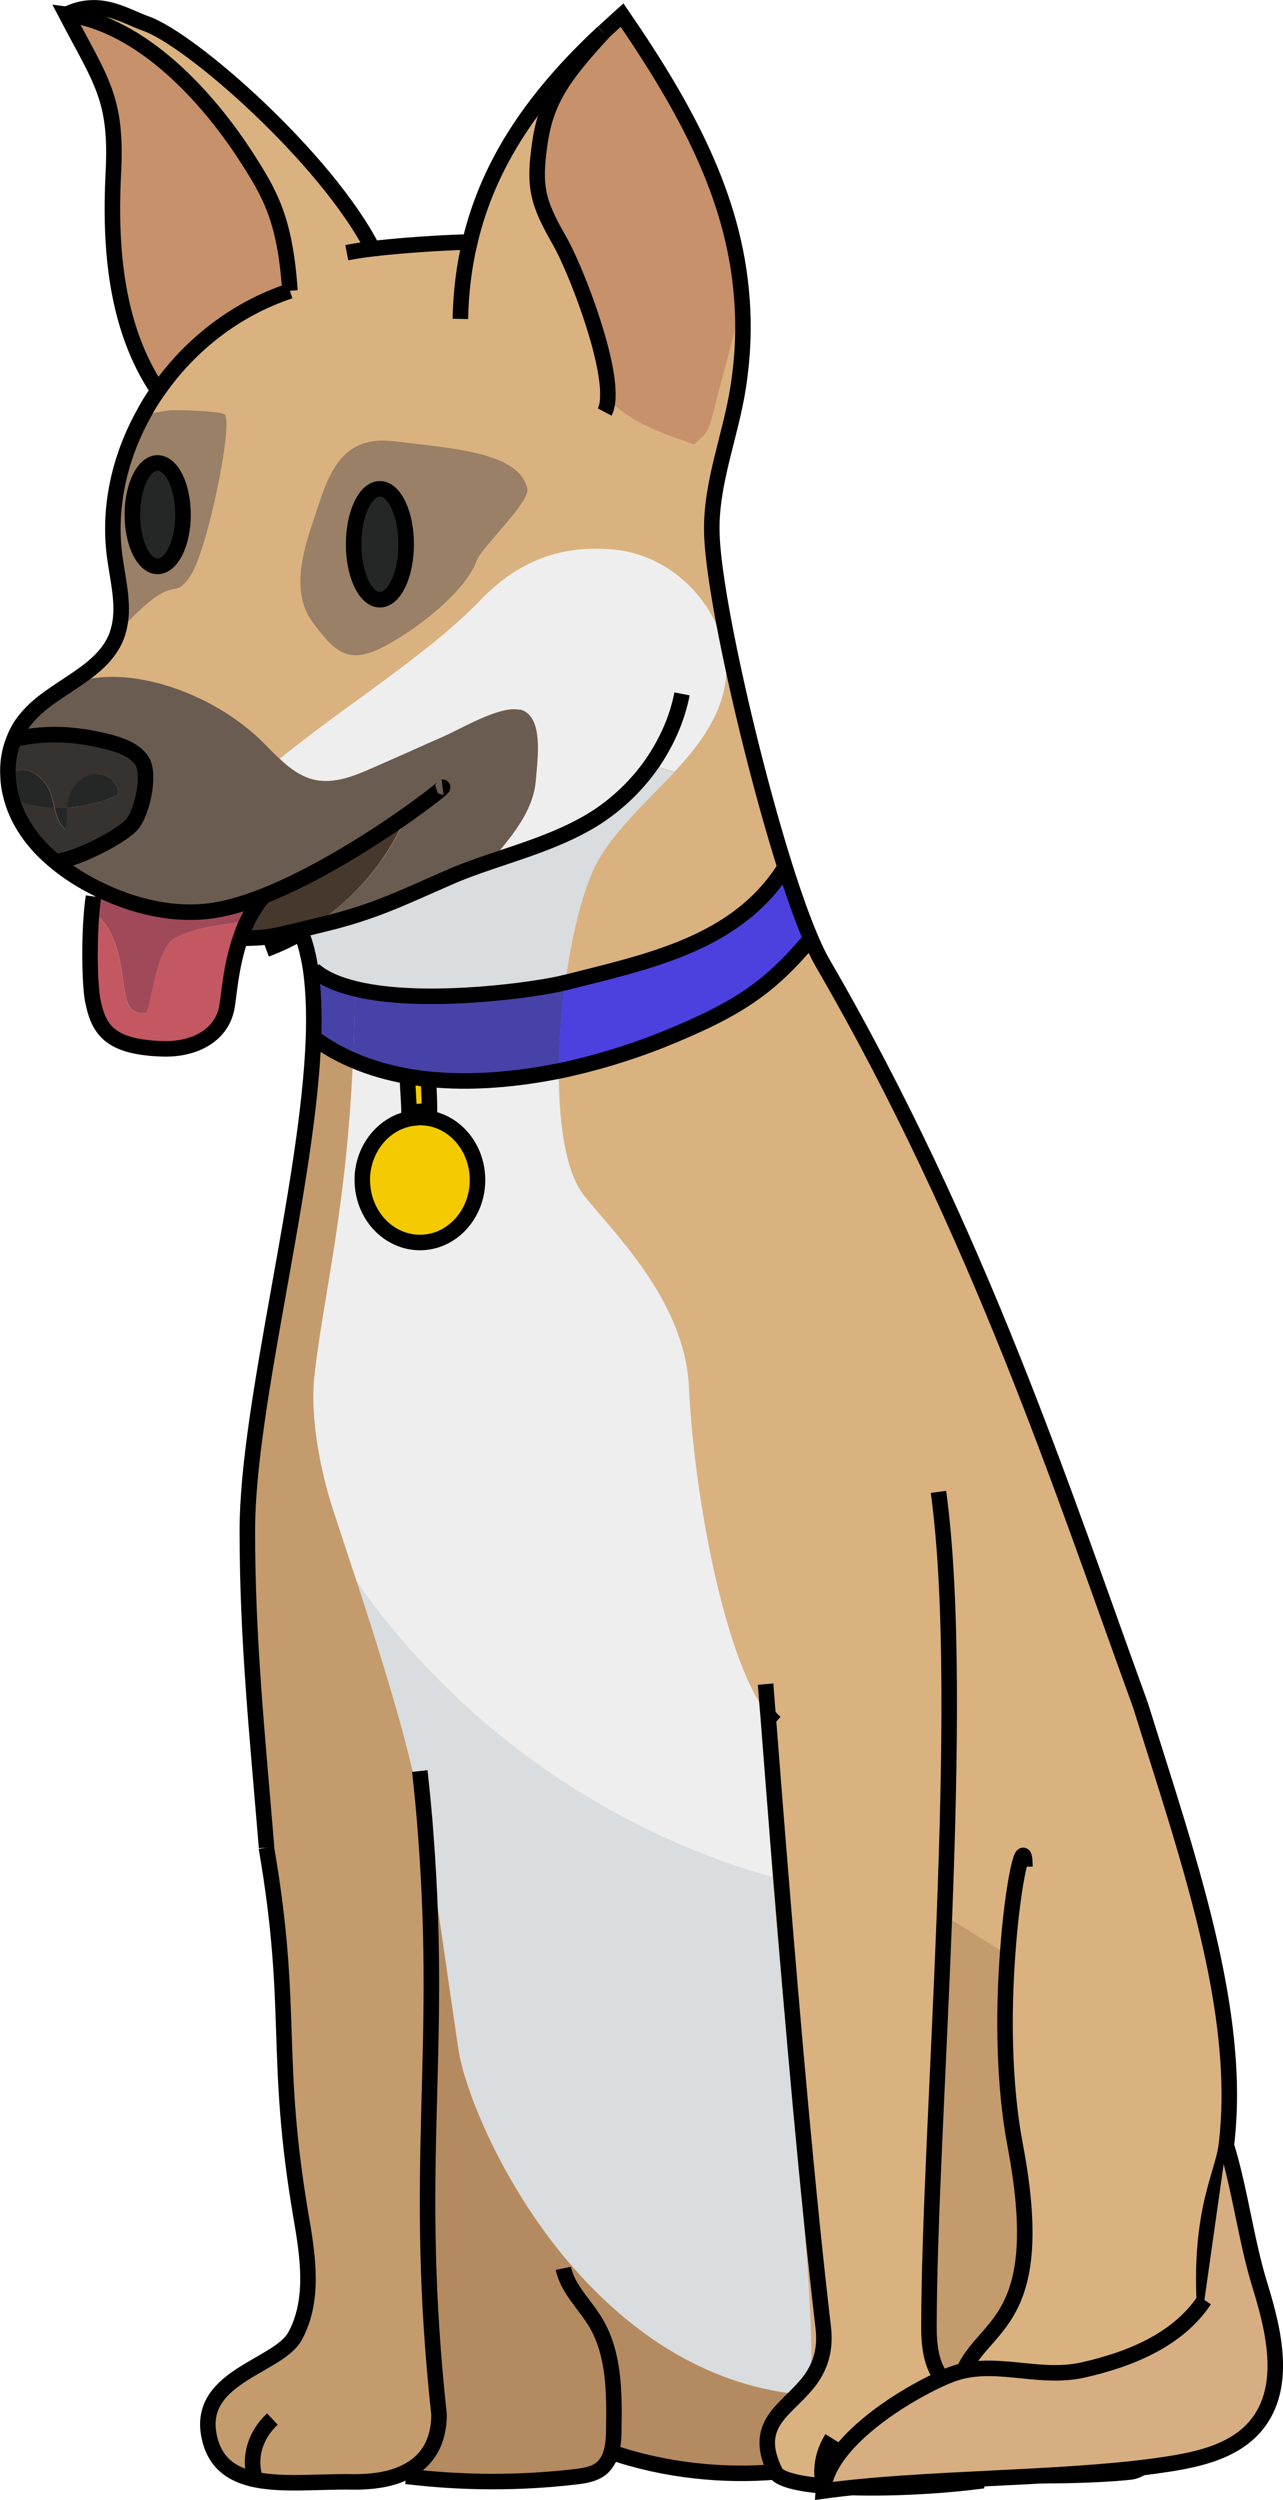 <?xml version="1.0" encoding="UTF-8"?><svg id="Layer_1" xmlns="http://www.w3.org/2000/svg" width="62.04" height="120.81" viewBox="0 0 62.04 120.81"><defs><style>.cls-1{fill:none;}.cls-1,.cls-2{stroke:#000;stroke-miterlimit:10;stroke-width:.75px;}.cls-3{fill:#f4cb00;}.cls-3,.cls-4,.cls-5,.cls-6,.cls-7,.cls-8,.cls-9,.cls-10,.cls-11,.cls-12,.cls-13,.cls-14,.cls-15,.cls-16,.cls-17,.cls-18,.cls-19{stroke-width:0px;}.cls-4{fill:#4c41df;}.cls-5{fill:#4742a8;}.cls-6{fill:#46382d;}.cls-7{fill:#36322f;}.cls-8{fill:#252626;}.cls-9{fill:#c49b6c;}.cls-10{fill:#c6916b;}.cls-11,.cls-2{fill:#d6ae81;}.cls-12{fill:#dab280;}.cls-13{fill:#d9dddf;}.cls-14{fill:#b48a60;}.cls-15{fill:#c35862;}.cls-16{fill:#998066;}.cls-17{fill:#a04958;}.cls-18{fill:#6a5c50;}.cls-19{fill:#eee;}</style></defs><path class="cls-11" d="M59.3,103.69c.79-6.45-1.86-13.93-4.18-21.35-3.71-10.21-7.77-22.74-15.32-35.75-.19-.32-.39-.74-.6-1.23-.39-.92-.82-2.09-1.23-3.42-1.01-3.17-2.03-7.18-2.71-10.54-.5-2.42-.82-4.5-.84-5.68-.05-2.38.93-4.66,1.28-7.02.23-1.5.28-2.92.17-4.3-.37-4.89-2.69-9.12-5.79-13.65-.31.27-.62.55-.91.83-3.24,3.01-5.52,6.23-6.44,10.14h0c-.14-.02-2.72.08-4.7.32h0C15.8,7.7,9.26,1.93,7.03,1.15c-.96-.33-2.2-1.23-3.83-.43,1.7,3.24,2.47,4.06,2.28,7.67-.19,3.6.1,7.46,2.16,10.51h0c-.27.39-.52.78-.73,1.19-1.15,2.1-1.68,4.5-1.36,6.85.16,1.19.5,2.43.17,3.56-.04.15-.09.3-.16.44-.5,1.08-1.6,1.73-2.65,2.43,0,0,0,0-.01,0-.06.04-.11.08-.17.12-.03.02-.06.04-.09.07-.53.36-1.03.76-1.41,1.24-.24.29-.42.62-.55.96-.23.56-.32,1.17-.28,1.79.01.32.06.63.14.93.09.37.23.73.4,1.07.42.82,1.03,1.53,1.77,2.13.6.5,1.29.93,2,1.28-.1.34-.18.71-.23,1.1-.24,1.61-.12,3.5.04,4.28.28,1.42.79,2.27,3.34,2.36,1.53.06,2.86-.6,3.14-1.95.1-.49.16-1.97.68-3.43l.11.04c1.12-.03,1.24-.03,3.29-.54-.15.1-.31.19-.47.28.21.53.36,1.14.46,1.82.13.96.17,2.05.13,3.24-.25,7.11-3.2,17.73-3.2,23.82,0,5.22.47,9.75.93,15.32,1.36,7.87.34,10.04,1.69,17.9.33,1.91.63,3.99-.3,5.7-.79,1.46-4.65,1.93-4.18,4.72.23,1.38,1.1,1.98,2.26,2.22,1.36.28,3.11.08,4.7.11,1.04.01,1.86-.14,2.49-.44l.1.19c2.72.33,5.48.34,8.2.02.44-.05.91-.13,1.25-.41.24-.2.39-.48.47-.79,2.68.92,5.49,1.16,7.92.96.18.35,1.08.57,2.35.68,0,0,0,0,.01,0-.01.08-.03.17-.04.25.49-.07,1-.12,1.52-.17,1.88.05,4.11-.07,5.91-.29,0-.04,0-.07,0-.11,1.15-.06,2.29-.12,3.42-.18,1.53,0,3.1-.07,4-.17.17-.02.35-.1.53-.2.22-.03.44-.05.66-.07,1.8-.24,3.79-.59,4.92-2.01,1.46-1.82.84-4.47.15-6.7-.67-2.18-.96-4.62-1.63-6.79"/><path class="cls-12" d="M47.26,119.45c0,.15-.02.3-.03.46-2.31.29-5.33.4-7.4.22-1.26-.11-2.17-.33-2.35-.68-.98-1.97.08-2.73,1.08-3.75.1.01.21.02.32.03.15.01.25-.25.31-.74.45-.62.75-1.38.62-2.51-.76-6.48-1.48-14.78-2.04-21.66-.22-2.67-.41-5.12-.57-7.17-.02-.27-.04-.53-.06-.78-1.99-2.44-3.55-10.17-3.83-15.88-.21-4.24-3.83-7.6-5.11-9.28-.84-1.1-1.18-3.39-1.18-5.96,1.79-.37,3.47-.9,4.89-1.46,3.89-1.56,5.32-2.61,7.3-4.95.21.49.41.91.6,1.23,7.55,13.01,11.6,25.53,15.32,35.75,2.32,7.43,4.97,14.9,4.18,21.35-.19,1.58-1.55,3.49-.93,9.29.17,1.6-2.03,6.31-3.71,6.5-1.67.19-5.72.28-7.4,0ZM45.66,92.55c-.29,7.58-.75,15.1-.75,19.94,0,2.15.74,2.58,1.39,3.25.37-3.68,4.64-2.32,2.79-12.07-.57-3-.57-6.47-.37-9.2-1.02-.64-2.04-1.27-3.05-1.91Z"/><path class="cls-9" d="M45.66,92.55c1.02.64,2.04,1.27,3.05,1.91-.2,2.73-.2,6.2.37,9.2,1.86,9.75-2.42,8.39-2.79,12.07-.66-.67-1.39-1.1-1.39-3.25,0-4.84.46-12.36.75-19.94Z"/><path class="cls-10" d="M30.08.73c3.1,4.52,5.42,8.76,5.79,13.65-.34,1.83-.91,3.67-1.42,5.71-.09.38-.21.78-.52,1.05-.52.46-.22.37-.89.15-1.33-.45-2.76-1.03-3.65-2.05.11-2-1.62-6.38-2.33-7.6-1.09-1.9-1.26-2.63-.95-4.76.31-2.14,1.26-3.34,3.06-5.31h-.01c.3-.29.6-.56.91-.83Z"/><path class="cls-4" d="M37.97,41.92c.42,1.33.84,2.5,1.23,3.42-1.97,2.34-3.41,3.39-7.3,4.95-1.42.57-3.1,1.1-4.89,1.46,0-1.39.11-2.86.3-4.26,3.99-1.01,8.31-1.86,10.62-5.56h.03Z"/><path class="cls-12" d="M35.26,31.38c-.5-2.42-.82-4.5-.84-5.68-.05-2.38.93-4.66,1.28-7.02.23-1.5.28-2.92.17-4.3-.34,1.83-.91,3.67-1.42,5.71-.09.38-.21.78-.52,1.05-.52.46-.22.37-.89.15-1.33-.45-2.76-1.03-3.65-2.05.11-2-1.62-6.38-2.33-7.6-1.09-1.9-1.26-2.63-.95-4.76.31-2.14,1.26-3.34,3.06-5.31h-.01c-3.24,3-5.52,6.22-6.44,10.14h0c-.14-.02-2.72.08-4.7.32h0C15.8,7.68,9.26,1.9,7.03,1.13c-.96-.33-2.2-1.23-3.83-.43,3.72.49,6.9,4.11,8.65,6.8,1.19,1.84,1.93,3.06,2.17,6.56-2.64.87-4.86,2.63-6.38,4.82-.27.38-.52.78-.73,1.19.47-.1.95-.19,1.28-.23.25-.03,2.56.02,2.69.21.38.54-.85,6.55-1.67,7.78-.68,1.01-.67.32-1.7,1.04-.66.47-1.19,1.08-1.79,1.61-.04.15-.09.3-.16.44-.5,1.08-1.6,1.73-2.65,2.43,2.47-1.51,7.03-.11,9.63,2.38.32.31.63.64.96.95,3.24-2.63,7.19-5.05,9.73-7.69,1.76-1.83,3.85-2.67,6.46-2.41,2.66.26,4.85,2.43,5.31,4.85.13.66.12,1.35-.04,2.02-.36,1.49-1.3,2.71-2.38,3.87-1.22,1.32-2.63,2.56-3.56,4.06-.74,1.19-1.36,3.53-1.7,6.11,3.99-1.01,8.31-1.86,10.62-5.56h.03c-1.01-3.17-2.03-7.19-2.71-10.55ZM23.05,27.09c-.57,1.57-3.11,3.49-4.68,4.25s-2.22.11-3.23-1.24c-1.06-1.41-.54-3.33.02-4.96.63-1.86,1.13-4.15,3.86-3.82,2.91.35,6.1.54,6.48,2.3.14.66-2.22,2.84-2.45,3.48Z"/><path class="cls-19" d="M31.48,36.97c-.74,1.04-1.69,1.94-2.8,2.63-1.52.93-3.25,1.46-4.96,2.04.23-.28.47-.56.7-.85.73-.91,1.39-1.92,1.48-3.06.09-1.13.39-3.14-.78-3.43-.91-.22-2.83.93-3.68,1.3-.57.25-1.14.5-1.71.76-.56.25-1.12.49-1.68.74-.86.38-1.8.77-2.74.6-.7-.13-1.26-.55-1.78-1.04,3.24-2.63,7.19-5.05,9.73-7.69,1.76-1.83,3.85-2.67,6.46-2.41,2.66.26,4.85,2.43,5.31,4.85.13.66.12,1.35-.04,2.02-.36,1.49-1.3,2.71-2.38,3.87l-1.11-.34Z"/><path class="cls-13" d="M20.59,88.67c-.63-3.49-1.41-6.3-3.34-12.25,4.8,6.87,12.03,12.01,20.11,14.28.66,8.3,2.17,21.08,1.82,24.28-.19.26-.41.49-.62.71-4.67-.51-8.33-3.19-11.01-6.32-3.32-3.88-5.1-8.44-5.38-10.35-.71-4.83-1.1-7.78-1.57-10.35Z"/><path class="cls-12" d="M39.18,114.99c-.06.49-.16.76-.31.74-.11-.01-.21-.02-.32-.03.22-.22.43-.45.62-.71Z"/><path class="cls-14" d="M38.56,115.7c-1,1.01-2.06,1.77-1.08,3.75-2.44.2-5.24-.04-7.92-.96.09-.34.11-.73.12-1.09.03-1.77.03-3.65-.88-5.17-.52-.88-1.35-1.61-1.56-2.61l.31-.24c2.68,3.13,6.34,5.82,11.01,6.32Z"/><path class="cls-16" d="M25.5,23.61c.14.66-2.22,2.84-2.45,3.48-.57,1.57-3.11,3.49-4.68,4.25s-2.22.11-3.23-1.24c-1.06-1.41-.54-3.33.02-4.96.63-1.86,1.13-4.15,3.86-3.82,2.91.35,6.1.54,6.48,2.3ZM19.64,26.3c0-1.48-.57-2.68-1.27-2.68-.7,0-1.27,1.2-1.27,2.68,0,1.48.57,2.68,1.27,2.68.7,0,1.27-1.2,1.27-2.68Z"/><path class="cls-5" d="M19.71,52c-.92-.16-1.8-.41-2.64-.78.05-1.08.08-2.22.09-3.44,3.4.83,8.91.01,10.11-.29.02,0,.04,0,.05-.01-.19,1.4-.3,2.87-.3,4.26-2.04.41-4.22.61-6.29.4-.34-.03-.69-.08-1.03-.14Z"/><path class="cls-8" d="M18.37,23.61c.7,0,1.27,1.2,1.27,2.68,0,1.48-.57,2.68-1.27,2.68-.7,0-1.27-1.2-1.27-2.68,0-1.48.57-2.68,1.27-2.68Z"/><path class="cls-3" d="M20.31,53.99c1.54,0,2.78,1.35,2.78,3.02,0,1.67-1.25,3.02-2.78,3.02-1.54,0-2.79-1.35-2.79-3.02,0-.1,0-.19.01-.29.13-1.43,1.19-2.58,2.52-2.71.09,0,.17-.01.26-.01Z"/><path class="cls-14" d="M29.56,118.49c-.08.31-.23.58-.47.79-.34.28-.8.36-1.25.41-2.72.32-5.48.31-8.2-.02l-.1-.19c1.2-.55,1.69-1.59,1.69-2.81-1.29-11.98.19-17.15-.64-27.99.47,2.57.85,5.51,1.57,10.35.29,1.91,2.07,6.47,5.38,10.35l-.31.24c.21,1,1.04,1.74,1.56,2.61.91,1.52.91,3.4.88,5.17,0,.36-.02.75-.12,1.09Z"/><path class="cls-18" d="M25.1,34.3c-.91-.22-2.83.93-3.68,1.3-.57.25-1.14.5-1.71.76-.56.25-1.12.49-1.68.74-.86.38-1.8.77-2.74.6-.7-.13-1.26-.55-1.78-1.04-.33-.31-.64-.64-.96-.95-2.6-2.48-7.16-3.89-9.63-2.38,0,0,0,0-.01,0-.06.04-.11.08-.17.12-.03.02-.06.04-.09.07-.53.36-1.03.76-1.41,1.24-.24.29-.42.62-.55.96,1.59-.35,2.99-.27,4.57.13.62.16,1.28.4,1.62.91.26.39.21,1.22.02,1.95-.12.48-.31.92-.52,1.15-.52.58-2.66,1.68-3.67,1.78.6.5,1.29.93,2,1.28,1.75.87,3.77,1.36,5.71,1.04.74-.12,1.55-.37,2.38-.7,2.49-.99,5.18-2.7,6.88-3.9-.9,2.18-2.53,4.1-4.61,5.42.25-.06.54-.13.85-.21.3-.07.58-.15.85-.23,1.8-.51,2.99-1.1,4.88-1.93.68-.3,1.38-.55,2.08-.79.23-.28.47-.56.7-.85.73-.91,1.39-1.92,1.48-3.06.09-1.13.39-3.14-.78-3.43Z"/><path class="cls-3" d="M20.73,52.15c.01.47.04,1.16.05,1.5-.25.03-.51.06-.76.09-.08,0-.15.02-.23.03,0-.48-.06-1.2-.08-1.76.34.06.68.11,1.03.14Z"/><path class="cls-19" d="M37.2,83.65c-.02-.27-.04-.53-.06-.78-1.99-2.44-3.55-10.17-3.83-15.88-.21-4.24-3.83-7.6-5.11-9.28-.84-1.1-1.18-3.39-1.18-5.96-2.04.41-4.22.61-6.29.4.01.47.04,1.16.05,1.5-.25.03-.51.06-.76.09-.08,0-.15.02-.23.03,0-.48-.06-1.2-.08-1.76-.92-.16-1.8-.41-2.64-.78-.09,2.02-.24,3.8-.42,5.4-.48,4.21-1.15,7.15-1.45,9.9-.21,1.96.3,4.6.93,6.5.41,1.24.78,2.37,1.12,3.4,4.8,6.87,12.03,12.01,20.11,14.28-.27-3.51-.4-6.21-.16-7.05ZM20.31,60.03c-1.54,0-2.79-1.35-2.79-3.02,0-.1,0-.19.01-.29.13-1.43,1.19-2.58,2.52-2.71.09,0,.17-.01.26-.01,1.54,0,2.78,1.35,2.78,3.02,0,1.67-1.25,3.02-2.78,3.02Z"/><path class="cls-6" d="M11.96,44.51c.21-.44.48-.86.81-1.23h0c2.49-.99,5.18-2.71,6.88-3.9-.9,2.18-2.53,4.1-4.61,5.42-2.05.51-2.17.51-3.29.54l-.11-.04c.09-.27.2-.53.32-.79Z"/><path class="cls-10" d="M11.85,7.5c1.19,1.84,1.93,3.06,2.17,6.56-2.64.87-4.86,2.63-6.38,4.82h0c-2.05-3.06-2.34-6.91-2.16-10.51.19-3.61-.58-4.42-2.28-7.67,3.72.49,6.9,4.11,8.65,6.8Z"/><path class="cls-13" d="M31.48,36.97c-.74,1.04-1.69,1.94-2.8,2.63-1.52.93-3.25,1.46-4.96,2.04-.71.24-1.41.49-2.08.79-1.89.82-3.08,1.41-4.88,1.93-.27.08-.55.16-.85.23-.32.08-.6.15-.85.21-.15.1-.31.19-.47.28.21.53.36,1.14.46,1.82l.14-.02c.48.42,1.18.71,1.99.91,3.4.83,8.91.01,10.11-.29.02,0,.04,0,.05-.01.34-2.58.96-4.92,1.7-6.11.93-1.5,2.34-2.74,3.56-4.06l-1.11-.34Z"/><path class="cls-5" d="M17.16,47.79c0,1.22-.04,2.36-.09,3.44-.68-.29-1.31-.65-1.91-1.1h0c.04-1.19,0-2.28-.13-3.24l.14-.02c.48.42,1.18.71,1.99.91Z"/><path class="cls-9" d="M17.25,76.43c1.93,5.94,2.71,8.75,3.34,12.25.83,10.84-.65,16.01.64,27.99,0,1.22-.49,2.26-1.69,2.81-.63.29-1.44.45-2.49.44-1.59-.03-3.35.17-4.7-.11-1.16-.24-2.03-.83-2.26-2.22-.46-2.78,3.39-3.25,4.18-4.72.93-1.71.62-3.79.3-5.7-1.36-7.87-.34-10.04-1.69-17.9-.46-5.57-.92-10.1-.93-15.32,0-6.09,2.96-16.71,3.2-23.82h0c.59.45,1.23.81,1.91,1.1-.09,2.02-.24,3.8-.42,5.4-.48,4.21-1.15,7.15-1.45,9.9-.21,1.96.3,4.6.93,6.5.41,1.24.78,2.37,1.12,3.4Z"/><path class="cls-16" d="M10.88,20.04c.38.54-.85,6.55-1.67,7.78-.68,1.01-.67.32-1.7,1.04-.66.47-1.19,1.08-1.79,1.61.32-1.13-.02-2.38-.17-3.56-.31-2.35.21-4.74,1.36-6.85.47-.1.95-.19,1.28-.23.25-.03,2.56.02,2.69.21ZM8.86,24.87c0-1.38-.55-2.5-1.23-2.5-.67,0-1.22,1.12-1.22,2.5,0,1.38.55,2.5,1.22,2.5.68,0,1.23-1.12,1.23-2.5Z"/><path class="cls-17" d="M12.77,43.27h0c-.33.38-.6.79-.81,1.24-1.5.19-2.61.35-3.52.83-.92.49-1.15,3.58-1.4,3.61-1.48.14-.7-2.01-1.72-3.93-.21-.39-.49-.74-.87-.98.06-.39.13-.76.24-1.1,1.75.87,3.77,1.36,5.71,1.04.74-.12,1.55-.37,2.38-.7Z"/><path class="cls-15" d="M11.96,44.51c-.13.26-.23.52-.32.79-.51,1.46-.57,2.94-.68,3.43-.28,1.35-1.62,2.01-3.14,1.95-2.54-.09-3.06-.94-3.34-2.36-.15-.78-.27-2.67-.04-4.28.38.24.66.59.87.98,1.03,1.92.24,4.07,1.72,3.93.25-.03.48-3.12,1.4-3.61.91-.48,2.03-.64,3.52-.83Z"/><path class="cls-8" d="M7.63,22.37c.68,0,1.23,1.12,1.23,2.5,0,1.38-.55,2.5-1.23,2.5-.67,0-1.23-1.12-1.22-2.5,0-1.38.55-2.5,1.22-2.5Z"/><path class="cls-7" d="M6.85,36.77c-.34-.51-1-.76-1.62-.91-1.58-.4-2.98-.48-4.57-.13-.23.56-.32,1.17-.28,1.79.19-.25.57-.36.9-.3.4.08.73.37.96.69.22.3.3.72.4,1.12.2,0,.4,0,.61,0,.02-.22.05-.45.14-.66.21-.5.7-.94,1.27-.97.57-.03,1.16.48,1.03,1.01-.76.36-1.6.56-2.45.61-.03.37,0,.74-.08,1.05-.31-.23-.43-.63-.53-1.05-.4-.01-.79-.06-1.17-.15-.32-.07-.64-.17-.88-.37-.03-.02-.05-.04-.07-.06.09.37.23.73.4,1.07.42.82,1.03,1.53,1.77,2.13,1.02-.1,3.16-1.2,3.67-1.78.21-.23.4-.67.52-1.15.19-.73.24-1.56-.02-1.95Z"/><path class="cls-8" d="M4.66,37.4c.57-.03,1.16.48,1.03,1.01-.76.36-1.6.56-2.45.61.02-.22.05-.45.14-.66.21-.5.7-.94,1.27-.97Z"/><path class="cls-18" d="M2.9,33.35c-.06.04-.12.08-.17.12.05-.04.11-.08.17-.12Z"/><path class="cls-8" d="M3.25,39.02c-.03.37,0,.74-.08,1.05-.31-.23-.43-.63-.53-1.05.2,0,.4,0,.61,0Z"/><path class="cls-8" d="M2.23,37.91c.22.3.3.72.4,1.12-.4-.01-.79-.06-1.17-.15-.32-.07-.64-.17-.88-.37-.03-.02-.05-.04-.07-.06-.08-.31-.12-.62-.14-.93.19-.25.57-.36.9-.3.4.08.73.37.96.69Z"/><path class="cls-1" d="M14.02,14.06c-2.64.87-4.86,2.63-6.38,4.82-.27.38-.52.78-.73,1.19-1.15,2.1-1.68,4.5-1.36,6.85.16,1.19.5,2.43.17,3.56-.04.15-.09.3-.16.44-.5,1.08-1.6,1.73-2.65,2.43l-.28.19c-.53.36-1.03.76-1.41,1.24-.24.29-.42.62-.55.96-.23.56-.32,1.17-.28,1.79.01.32.06.63.14.93.09.37.23.73.4,1.07.42.82,1.03,1.53,1.77,2.13.6.5,1.29.93,2,1.28,1.75.87,3.77,1.36,5.71,1.04.74-.12,1.55-.37,2.38-.7,2.49-.99,5.18-2.7,6.88-3.9,1.12-.79,1.81-1.35,1.73-1.34"/><path class="cls-1" d="M29.17,1.56c.3-.28.6-.55.91-.83,3.1,4.52,5.42,8.76,5.79,13.65.11,1.37.06,2.8-.17,4.3-.36,2.36-1.33,4.64-1.28,7.02.02,1.18.34,3.26.84,5.68.69,3.36,1.71,7.38,2.71,10.54.42,1.33.84,2.5,1.23,3.42.21.49.41.91.6,1.23,7.55,13.01,11.6,25.53,15.32,35.75"/><path class="cls-1" d="M22.26,15.41c.03-1.31.18-2.54.46-3.71"/><path class="cls-1" d="M7.64,18.87c-2.05-3.05-2.34-6.9-2.16-10.51.19-3.61-.58-4.42-2.28-7.67,3.72.49,6.9,4.11,8.65,6.8,1.19,1.84,1.93,3.06,2.17,6.56"/><path class="cls-1" d="M32.98,33.53c-.24,1.23-.77,2.4-1.5,3.44-.74,1.04-1.69,1.94-2.8,2.63-1.52.93-3.25,1.46-4.96,2.04-.71.24-1.41.49-2.08.79-1.89.82-3.08,1.41-4.88,1.93-.27.08-.55.16-.85.23-.32.08-.6.15-.85.21-2.05.51-2.17.51-3.29.54"/><path class="cls-1" d="M16.77,12.21c.36-.07.79-.14,1.25-.19,1.98-.24,4.55-.34,4.7-.32h0c.92-3.91,3.2-7.13,6.44-10.14"/><path class="cls-1" d="M.67,35.72c1.59-.35,2.99-.27,4.57.13.62.16,1.28.4,1.62.91.26.39.21,1.22.02,1.95-.12.48-.31.92-.52,1.15-.52.58-2.66,1.68-3.67,1.78"/><path class="cls-1" d="M14.52,44.96s.03.08.05.12c.21.53.36,1.14.46,1.82.13.96.17,2.05.13,3.24-.25,7.11-3.2,17.73-3.2,23.82,0,5.22.47,9.75.93,15.32"/><path class="cls-1" d="M37.14,82.87c.11.14.23.26.35.37"/><path class="cls-1" d="M18.02,12.02C15.8,7.68,9.26,1.9,7.03,1.13c-.96-.33-2.2-1.23-3.83-.43"/><path class="cls-1" d="M29.24,19.91c.09-.17.14-.4.15-.67.11-2-1.62-6.38-2.33-7.6-1.09-1.9-1.26-2.63-.95-4.76.31-2.14,1.26-3.34,3.06-5.31"/><path class="cls-1" d="M19.64,26.3c0,1.48-.57,2.68-1.27,2.68-.7,0-1.27-1.2-1.27-2.68,0-1.48.57-2.68,1.27-2.68.7,0,1.27,1.2,1.27,2.68Z"/><path class="cls-1" d="M6.4,24.87c0,1.38.55,2.5,1.22,2.5.68,0,1.23-1.12,1.23-2.5,0-1.38-.55-2.5-1.23-2.5-.67,0-1.22,1.12-1.22,2.5Z"/><path class="cls-1" d="M37.95,41.92c-2.31,3.69-6.63,4.55-10.62,5.56-.02,0-.04,0-.05.01-1.2.31-6.71,1.12-10.11.29-.82-.2-1.51-.49-1.99-.91"/><path class="cls-1" d="M15.16,50.13c.59.45,1.23.81,1.91,1.1.84.37,1.72.61,2.64.78.34.06.68.11,1.03.14,2.07.21,4.25.01,6.29-.4,1.79-.37,3.47-.9,4.89-1.46,3.89-1.56,5.32-2.61,7.3-4.95.04-.05.09-.11.13-.16"/><path class="cls-1" d="M12.77,43.28c-.33.37-.6.79-.81,1.23-.13.26-.23.52-.32.79-.51,1.46-.57,2.94-.68,3.43-.28,1.35-1.62,2.01-3.14,1.95-2.54-.09-3.06-.94-3.34-2.36-.15-.78-.2-3.39.04-5"/><path class="cls-1" d="M19.7,51.71c0,.09,0,.19,0,.3.01.56.08,1.29.08,1.76.08,0,.15-.02.23-.03.25-.03.51-.06.76-.09,0-.34-.03-1.03-.05-1.5,0-.11,0-.2,0-.28"/><path class="cls-1" d="M14.57,45.07c-.54.31-1.11.58-1.7.8"/><path class="cls-1" d="M12.88,89.28c1.36,7.87.34,10.04,1.69,17.9.33,1.91.63,3.99-.3,5.7-.79,1.46-4.65,1.93-4.18,4.72.23,1.38,1.1,1.98,2.26,2.22,1.36.28,3.11.08,4.7.11,1.04.01,1.86-.14,2.49-.44,1.2-.55,1.69-1.59,1.69-2.81-1.29-11.98.19-17.15-.64-27.99-.07-.99-.17-2.02-.29-3.11"/><path class="cls-1" d="M37.02,81.38c.04.46.07.96.12,1.49.02.25.04.52.06.78.16,2.05.35,4.5.57,7.17.56,6.88,1.28,15.19,2.04,21.66.13,1.12-.18,1.89-.62,2.51-.19.26-.41.49-.62.71-1,1.01-2.06,1.77-1.08,3.75.18.35,1.08.57,2.35.68,2.07.18,5.09.07,7.4-.22.01-.16.02-.31.03-.46.13-2.35-.38-3.13-.96-3.72-.66-.67-1.39-1.1-1.39-3.25,0-4.84.46-12.36.75-19.94.29-7.63.41-15.33-.29-20.45"/><path class="cls-1" d="M55.12,82.31c2.32,7.43,4.97,14.9,4.18,21.35-.19,1.58-1.55,3.49-.93,9.29.17,1.6-2.03,6.31-3.71,6.5-1.67.19-5.72.28-7.4,0,0,0-.02,0-.03,0"/><path class="cls-1" d="M29.32,118.41c.08.03.15.06.23.08,2.68.92,5.49,1.16,7.92.96"/><path class="cls-1" d="M46.3,115.73c.37-3.68,4.64-2.32,2.79-12.07-.57-3-.57-6.47-.37-9.2.25-3.59.83-5.92.84-4.26"/><path class="cls-1" d="M20.05,54.01c.09,0,.17-.01.26-.01,1.54,0,2.78,1.35,2.78,3.02,0,1.67-1.25,3.02-2.78,3.02-1.54,0-2.79-1.35-2.79-3.02,0-.1,0-.19.01-.29.13-1.43,1.19-2.58,2.52-2.71Z"/><path class="cls-1" d="M13.17,116.89c-.86.81-1.16,1.92-.82,2.91.03.07.05.14.08.21"/><path class="cls-1" d="M40.23,117.82c-.45.73-.59,1.53-.4,2.3,0,.02,0,.04.01.05"/><path class="cls-1" d="M42.29,117.97c.06.74.11,1.47.17,2.2"/><path class="cls-1" d="M27.24,109.61c.21,1,1.04,1.74,1.56,2.61.91,1.52.91,3.4.88,5.17,0,.36-.02.75-.12,1.09-.08.31-.23.58-.47.79-.34.28-.8.36-1.25.41-2.72.32-5.48.31-8.2-.02"/><path class="cls-2" d="M59.3,103.66c.67,2.18.96,4.62,1.63,6.79.69,2.23,1.3,4.88-.15,6.7-1.14,1.42-3.12,1.76-4.92,2.01-4.82.65-11.23.55-16.05,1.21.15-2.31,3.9-4.68,6.03-5.57,2.13-.89,4.28.23,6.54-.28,2.26-.51,4.58-1.45,5.86-3.38"/></svg>